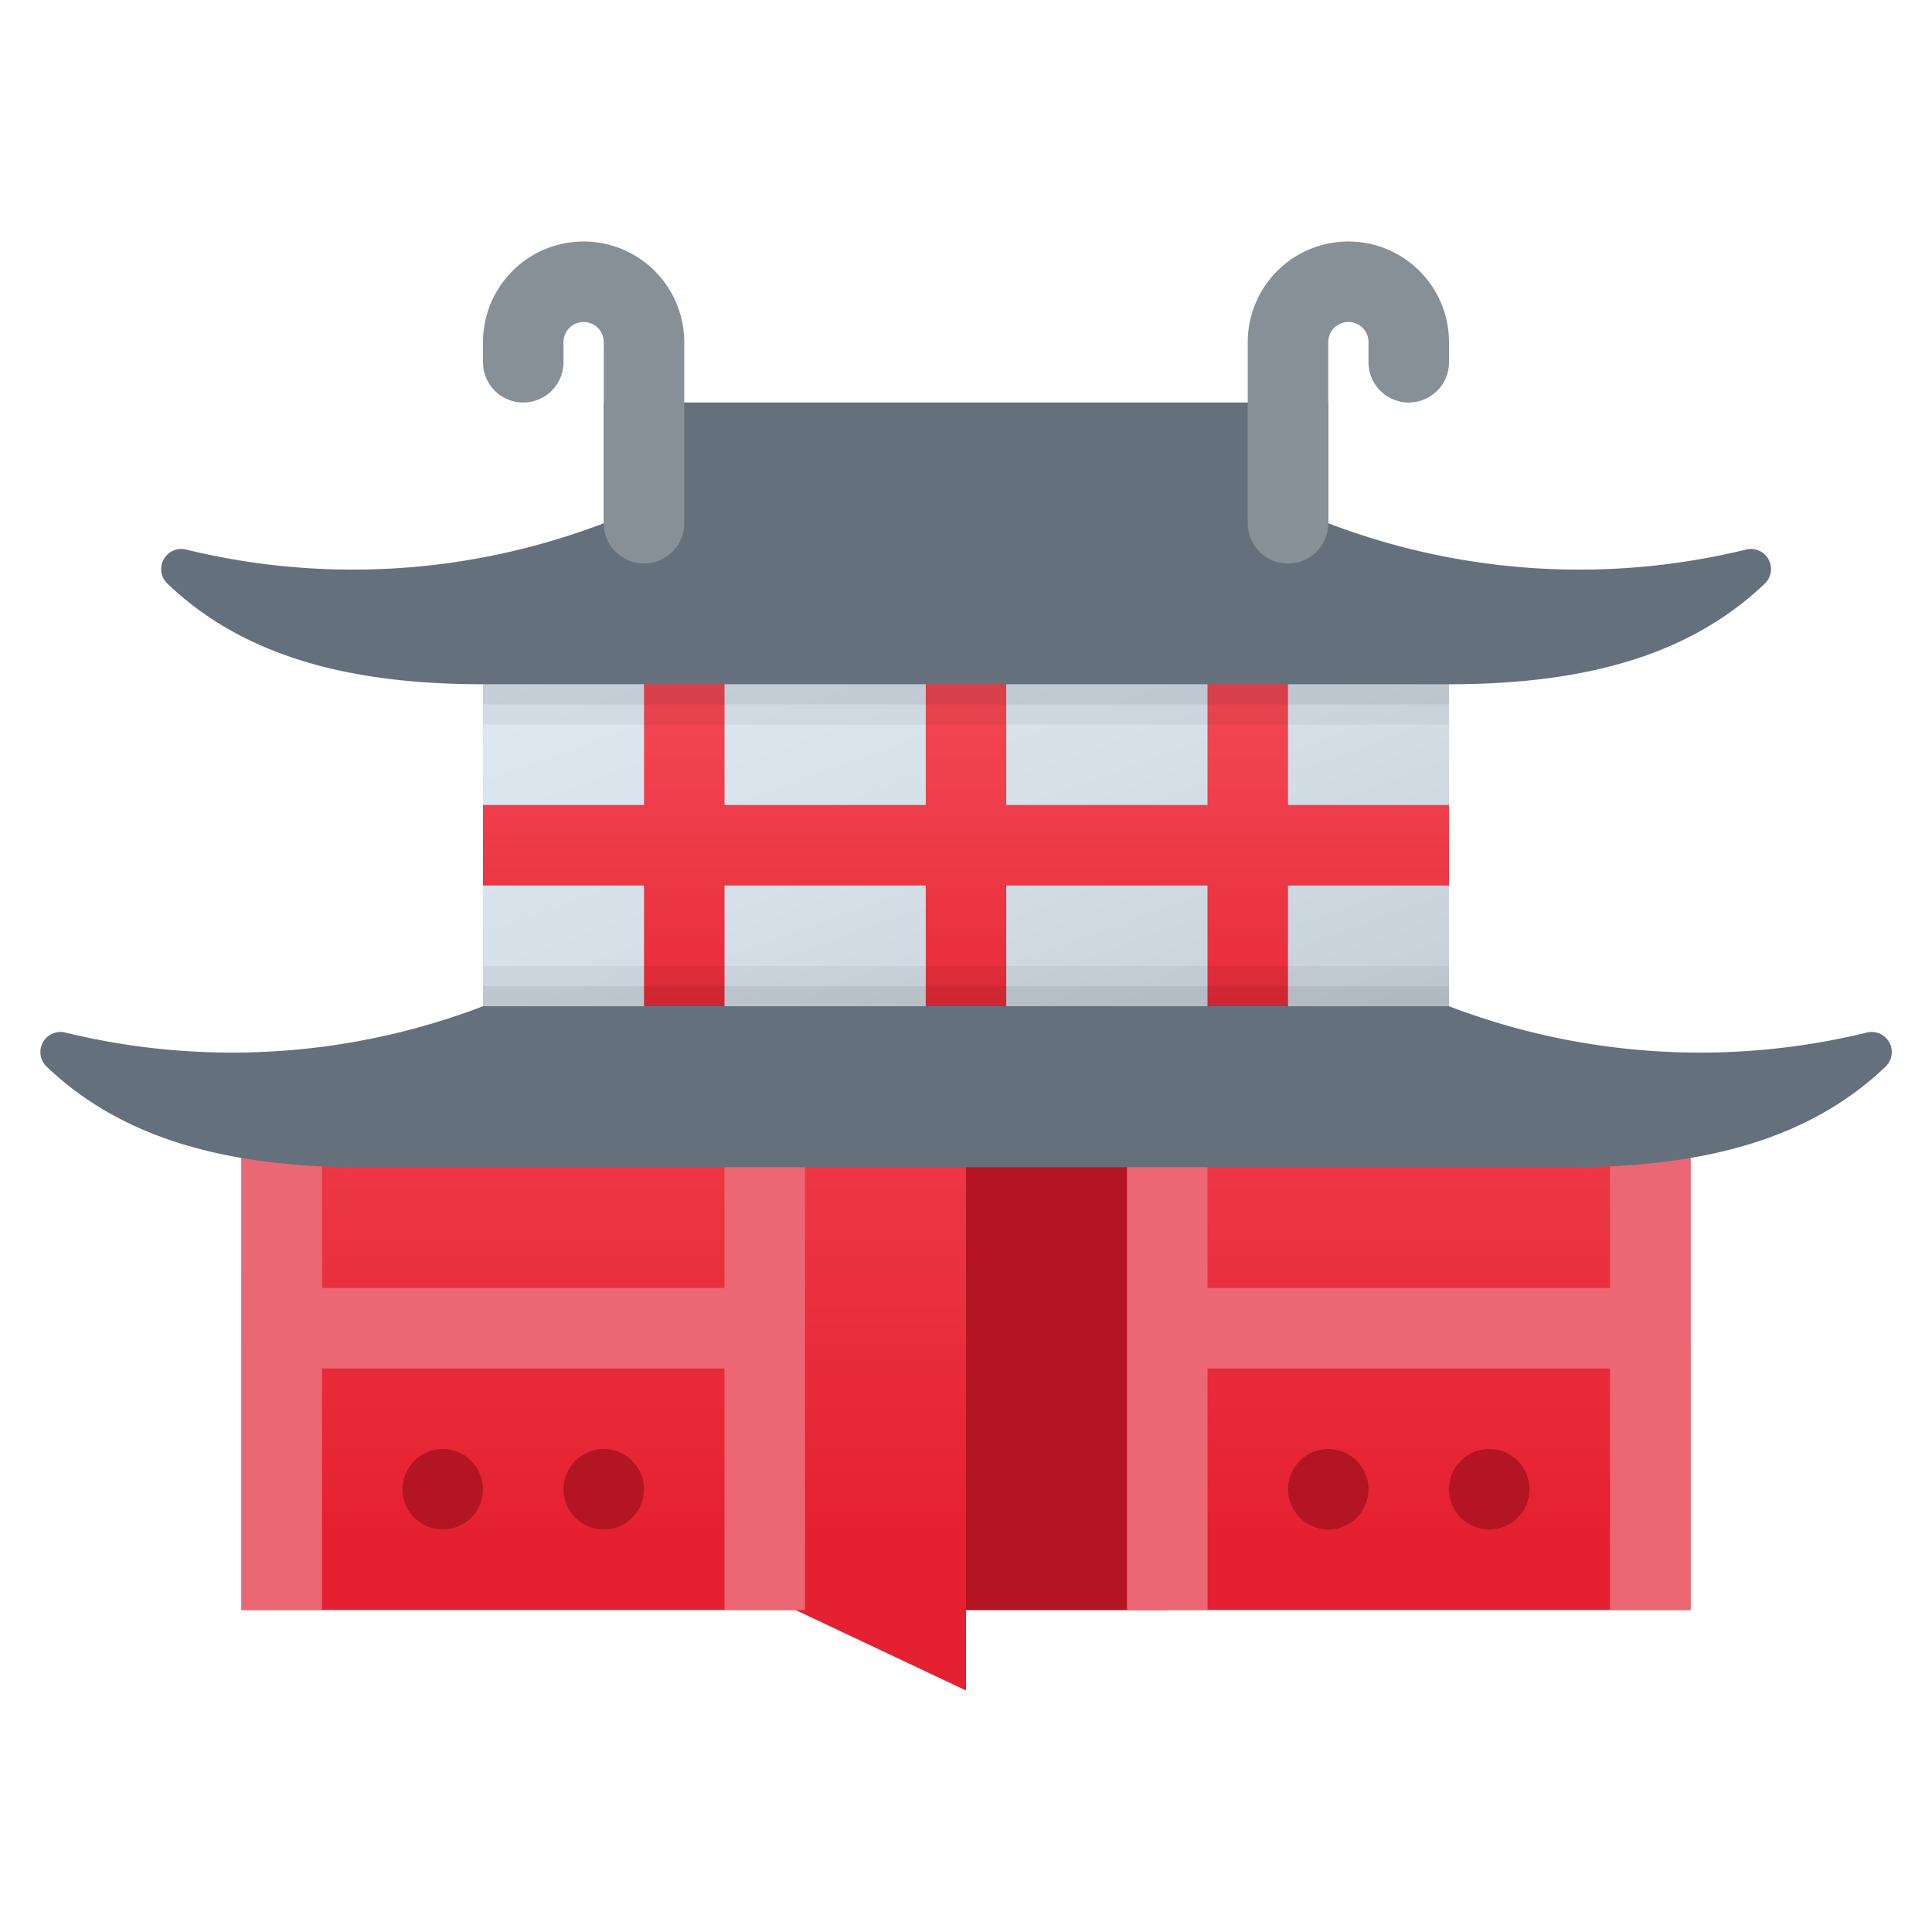 <svg xmlns="http://www.w3.org/2000/svg" xmlns:xlink="http://www.w3.org/1999/xlink" data-name="Слой 1" viewBox="0 0 48 48"><defs><linearGradient id="_9pLpDOGY61jRqA0YEPxua" x1="24" x2="24" y1="16.682" y2="38.583" data-name="Безымянный градиент 121" gradientUnits="userSpaceOnUse"><stop offset="0" stop-color="#f44f5a"/><stop offset=".443" stop-color="#ee3d4a"/><stop offset="1" stop-color="#e52030"/></linearGradient><linearGradient id="_9pLpDOGY61jRqA0YEPxub" x1="20.636" x2="27.58" y1="13.008" y2="32.086" data-name="Безымянный градиент 8" gradientUnits="userSpaceOnUse"><stop offset="0" stop-color="#dfe9f2"/><stop offset=".391" stop-color="#d6e0e9"/><stop offset="1" stop-color="#bfc8d1"/></linearGradient><linearGradient id="_9pLpDOGY61jRqA0YEPxuc" x1="24" x2="24" y1="14.652" y2="27.602" xlink:href="#_9pLpDOGY61jRqA0YEPxua"/></defs><rect width="18" height="12.5" x="15" y="10" fill="#64717c"/><polygon fill="url(#_9pLpDOGY61jRqA0YEPxua)" points="42 27.5 6 27.5 6 40 19.765 40 24 42 24 40 42 40 42 27.5"/><rect width="24" height="12.5" x="12" y="16" fill="url(#_9pLpDOGY61jRqA0YEPxub)"/><rect width="5" height="12" x="24" y="28" fill="#b31523"/><rect width="2" height="12" x="18" y="28" fill="#eb6773"/><rect width="2" height="12" x="28" y="28" fill="#eb6773"/><polygon fill="url(#_9pLpDOGY61jRqA0YEPxuc)" points="36 20 32 20 32 16 30 16 30 20 25 20 25 16 23 16 23 20 18 20 18 16 16 16 16 20 12 20 12 22 16 22 16 26 18 26 18 22 23 22 23 26 25 26 25 22 30 22 30 26 32 26 32 22 36 22 36 20"/><rect width="2" height="12" x="40" y="28" fill="#eb6773"/><rect width="2" height="12" x="6" y="28" fill="#eb6773"/><rect width="2" height="12" x="34" y="27" fill="#eb6773" transform="rotate(90 35 33)"/><rect width="2" height="12" x="12" y="27" fill="#eb6773" transform="rotate(90 13 33)"/><path fill="#64717c" d="M36,25H12a17.46,17.46,0,0,1-10.362.657.5.5,0,0,0-.484.839C3.082,28.343,5.758,29,9,29H39c3.242,0,5.923-.657,7.851-2.504a.5.5,0,0,0-.484-.839A17.476,17.476,0,0,1,36,25Z"/><path fill="#64717c" d="M33,13H15a17.455,17.455,0,0,1-10.361.657.5.5,0,0,0-.484.839C6.083,16.343,8.758,17,12,17H36c3.242,0,5.921-.657,7.85-2.504a.5.5,0,0,0-.484-.839A17.47,17.47,0,0,1,33,13Z"/><path fill="#889097" d="M16,14a.999.999,0,0,1-1-1V8.5a.5.5,0,0,0-1,0V9a1,1,0,0,1-2,0V8.5a2.5,2.5,0,0,1,5,0V13A.999.999,0,0,1,16,14Z"/><path fill="#889097" d="M32,14a.999.999,0,0,1-1-1V8.5a2.5,2.5,0,0,1,5,0V9a1,1,0,0,1-2,0V8.5a.5.5,0,0,0-1,0V13A.999.999,0,0,1,32,14Z"/><circle cx="33" cy="37" r="1" fill="#b31523"/><circle cx="37" cy="37" r="1" fill="#b31523"/><circle cx="11" cy="37" r="1" fill="#b31523"/><circle cx="15" cy="37" r="1" fill="#b31523"/><rect width="24" height="1" x="12" y="24" opacity=".05"/><rect width="24" height=".5" x="12" y="24.5" opacity=".07"/><rect width="24" height="1" x="12" y="17" opacity=".05" transform="rotate(180 24 17.5)"/><rect width="24" height=".5" x="12" y="17" opacity=".07" transform="rotate(180 24 17.25)"/></svg>